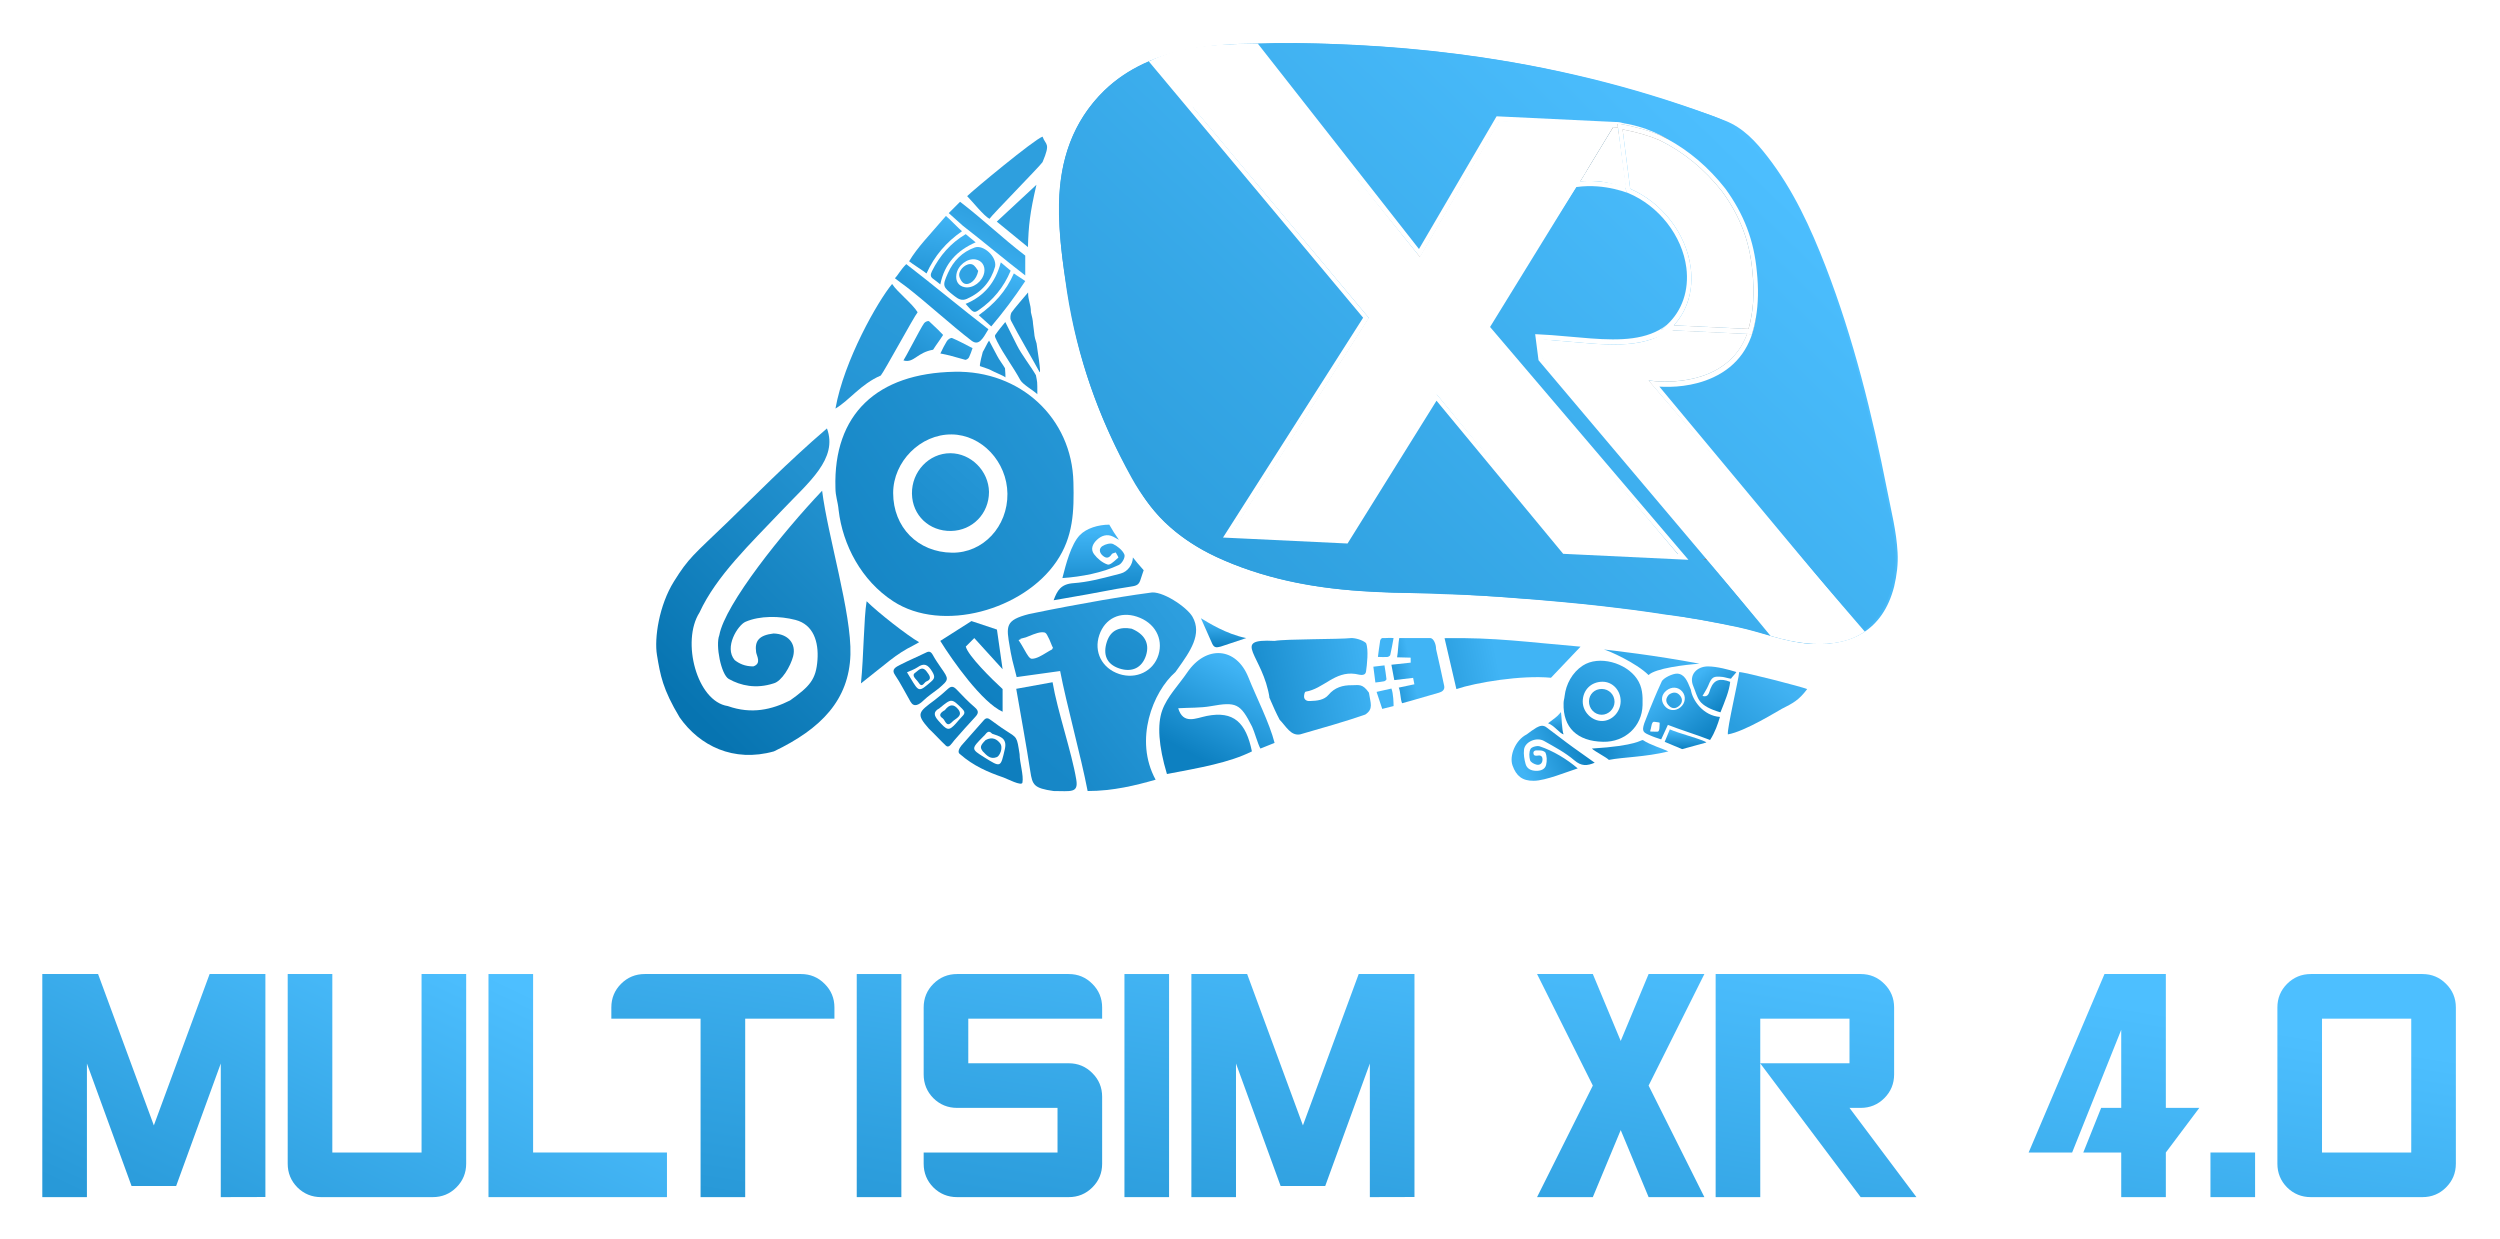 <svg width="591" height="293" viewBox="0 0 591 293" fill="none" xmlns="http://www.w3.org/2000/svg">
<g filter="url(#filter0_d)">
<path d="M20.548 247.409L31.096 276.363H41.643L52.191 247.409V279L62.739 278.974V226.261H49.554L36.37 262.044L23.185 226.261H10V279H20.548V247.409Z" fill="url(#paint0_linear)"/>
<path d="M110.204 271.089C110.204 273.287 109.431 275.159 107.883 276.706C106.354 278.235 104.491 279 102.293 279H75.924C73.726 279 71.854 278.235 70.307 276.706C68.778 275.159 68.013 273.287 68.013 271.089V226.261H78.561V268.452H99.656V226.261H110.204V271.089Z" fill="url(#paint1_linear)"/>
<path d="M115.478 279H157.669V268.452H126.026V226.261H115.478V279Z" fill="url(#paint2_linear)"/>
<path d="M189.349 226.261C191.546 226.261 193.409 227.034 194.939 228.581C196.486 230.111 197.259 231.974 197.259 234.171V236.808H176.164V279H165.616V236.808H144.521V234.171C144.521 231.974 145.285 230.111 146.815 228.581C148.362 227.034 150.234 226.261 152.431 226.261H189.349Z" fill="url(#paint3_linear)"/>
<path d="M202.533 279V226.261H213.081V279H202.533Z" fill="url(#paint4_linear)"/>
<path d="M252.635 226.261C254.833 226.261 256.696 227.034 258.226 228.581C259.773 230.111 260.546 231.974 260.546 234.171V236.808H228.903V247.356H252.635C254.833 247.356 256.696 248.13 258.226 249.677C259.773 251.206 260.546 253.07 260.546 255.267V271.115C260.546 273.313 259.773 275.176 258.226 276.706C256.696 278.235 254.833 279 252.635 279H226.266C224.068 279 222.196 278.235 220.649 276.706C219.12 275.159 218.355 273.286 218.355 271.089V268.452H249.998V257.904H226.266C224.068 257.904 222.196 257.139 220.649 255.61C219.12 254.063 218.355 252.191 218.355 249.993V234.171C218.355 231.974 219.12 230.111 220.649 228.581C222.196 227.034 224.068 226.261 226.266 226.261H252.635Z" fill="url(#paint5_linear)"/>
<path d="M265.82 279V226.261H276.368V279H265.82Z" fill="url(#paint6_linear)"/>
<path d="M292.189 247.409L302.737 276.363H313.285L323.833 247.409V279L334.381 278.973V226.261H321.196L308.011 262.044L294.826 226.261H281.642V279H292.189V247.409Z" fill="url(#paint7_linear)"/>
<path d="M383.138 242.082L389.73 226.261H402.915L389.73 252.63L402.915 279H389.73L383.138 263.152L376.545 279H363.361L376.545 252.63L363.361 226.261H376.545L383.138 242.082Z" fill="url(#paint8_linear)"/>
<path d="M416.126 247.356H437.222V236.808H416.126V247.356ZM439.858 226.261C442.056 226.261 443.919 227.034 445.449 228.581C446.996 230.111 447.769 231.974 447.769 234.171V249.993C447.769 252.191 446.996 254.063 445.449 255.61C443.919 257.139 442.056 257.904 439.858 257.904H437.222L453.043 279H439.858L416.126 247.383V279H405.578V226.261H439.858Z" fill="url(#paint9_linear)"/>
<path d="M512.005 268.452V279H501.458V268.452H492.492L496.711 257.904H501.458V239.445L489.855 268.452H479.571L497.502 226.261H512.005V257.904H519.916L512.005 268.452Z" fill="url(#paint10_linear)"/>
<path d="M522.553 279H533.101V268.452H522.553V279Z" fill="url(#paint11_linear)"/>
<path d="M570.018 236.808H548.923V268.452H570.018V236.808ZM572.655 226.261C574.853 226.261 576.716 227.034 578.245 228.581C579.792 230.111 580.566 231.974 580.566 234.171V271.089C580.566 273.286 579.792 275.159 578.245 276.706C576.716 278.235 574.853 279 572.655 279H546.286C544.088 279 542.216 278.235 540.669 276.706C539.14 275.159 538.375 273.286 538.375 271.089V234.171C538.375 231.974 539.14 230.111 540.669 228.581C542.216 227.034 544.088 226.261 546.286 226.261H572.655Z" fill="url(#paint12_linear)"/>
<path d="M237.016 164.253C232.194 162.11 225.184 152.198 222.282 147.51L229.649 142.822L235.677 144.831L237.016 154.207L230.319 146.84L228.31 148.849C228.846 150.992 234.337 156.439 237.016 158.895V164.253Z" fill="url(#paint13_linear)"/>
<path d="M226.971 174.3C230.09 177.037 233.561 178.543 237.23 179.798C238.052 180.084 241.558 181.939 241.705 180.997C242.025 179.264 241.036 176.309 241.036 174.3C240.366 170.047 240.539 170.489 237.659 168.627C236.466 167.874 235.336 167.006 234.204 166.197C233.625 165.747 233.155 165.601 232.602 166.222C230.85 168.227 229.039 170.229 227.287 172.235C226.824 172.831 226.213 173.84 226.971 174.3ZM232.515 170.047C233.091 169.636 233.488 168.293 234.55 169.454C236.166 170.047 238.17 170.35 237.554 173.046C236.529 177.5 236.647 177.507 232.601 174.982C229.546 173.05 229.546 173.05 232.515 170.047Z" fill="#0E7EBE"/>
<path d="M223.622 172.29C224.34 172.954 224.971 171.746 225.587 171.018C227.187 169.169 228.845 167.323 230.5 165.534C231.295 164.697 231.471 164.096 230.445 163.218C228.92 161.917 227.519 160.446 226.119 158.976C225.404 158.255 224.89 158.12 224.1 158.842C223.098 159.758 222.068 160.645 220.984 161.472C217.071 164.39 216.485 164.741 219.603 168.272C220.791 169.387 222.434 171.175 223.622 172.29ZM221.75 166.273C220.821 165.197 220.522 164.26 222.069 163.451C222.129 163.395 222.16 163.367 222.22 163.312C224.969 161.073 224.969 161.073 227.475 163.569C228.081 164.17 228.172 164.636 227.562 165.25C226.982 165.835 226.457 166.48 225.935 167.068C224.28 168.857 223.909 168.756 221.75 166.273Z" fill="url(#paint14_linear)"/>
<path d="M218.321 161.585C219.42 160.524 220.714 159.677 221.925 158.738C224.383 156.603 224.383 156.603 222.387 153.765C221.722 152.8 221.057 151.835 220.51 150.819C220.07 150.041 219.642 149.871 218.88 150.288C216.889 151.266 214.873 152.098 212.91 153.107C211.709 153.7 210.654 154.25 211.569 155.548C212.788 157.298 214.196 160.1 215.269 161.927C216.067 163.276 217.222 162.646 218.321 161.585ZM215.269 156.342C215.021 155.952 214.802 155.534 214.415 154.933C215.293 154.523 216.138 154.256 216.845 153.778C218.465 152.633 219.348 153.062 220.394 154.801C221.11 156.001 220.924 156.452 220.036 157.208C217.224 159.611 217.252 159.642 215.269 156.342Z" fill="#0E7EBE"/>
<path d="M233.002 170.95C234.683 170.045 235.72 170.868 236.35 171.62C237.296 172.717 236.304 174.715 235.681 174.969C234.185 175.578 233.371 174.703 232.332 173.629C231.652 172.694 231.662 172.29 233.002 170.95Z" fill="#0E7EBE"/>
<path d="M223.358 163.884C224.517 162.389 225.494 162.42 226.535 163.697C227.752 165.304 225.849 165.848 225.146 166.599C223.672 168.165 223.503 166.253 222.824 165.787C221.77 165.118 222.343 164.432 223.358 163.884Z" fill="#0E7EBE"/>
<path d="M218.975 157.107C218.411 157.329 218.021 158.801 217.103 157.294C216.659 156.585 215.301 155.714 216.392 155.009C217.008 154.622 217.913 153.267 219.029 154.71C219.618 155.522 220.524 156.512 218.975 157.107Z" fill="#0E7EBE"/>
<path d="M333.48 151.468C332.394 151.44 331.407 151.415 330.275 151.385C330.505 150.176 330.539 148.099 330.779 146.841C331.449 146.841 332.914 146.841 333.458 146.841C335.467 146.841 336.137 146.841 338.146 146.841C338.852 146.887 339.486 148.181 339.491 149.451C340.144 152.348 340.807 155.239 341.407 158.145C341.599 159.077 340.917 159.55 340.143 159.762C337.462 160.491 334.215 161.525 331.449 162.244C331.004 161.129 331.133 159.71 330.671 158.551C331.965 158.276 333.176 158.017 334.361 157.765C334.238 157.139 334.157 156.73 334.062 156.249C332.559 156.428 331.13 156.594 329.609 156.773C329.383 155.562 329.164 154.397 328.927 153.143C330.462 152.977 331.956 152.813 333.488 152.648C333.485 152.274 333.483 151.923 333.48 151.468Z" fill="url(#paint15_linear)"/>
<path d="M329.438 146.84C329.265 147.877 328.895 149.794 328.655 150.846C328.606 151.053 328.202 151.293 327.944 151.312C327.263 151.366 326.571 151.309 325.739 151.295C325.899 150.068 326.035 148.906 326.228 147.753C326.254 147.603 326.229 147.065 326.759 146.84C327.535 146.891 328.556 146.73 329.438 146.84Z" fill="url(#paint16_linear)"/>
<path d="M325.141 157.34C324.977 156.056 324.824 154.878 324.66 153.606C325.528 153.504 326.339 153.41 327.291 153.296C327.464 154.427 327.652 155.485 327.761 156.556C327.777 156.71 327.426 157.01 327.207 157.057C326.563 157.198 325.898 157.243 325.141 157.34Z" fill="url(#paint17_linear)"/>
<path d="M328.935 158.771C329.398 159.986 329.443 162.244 329.443 162.913C328.676 163.119 327.58 163.363 326.764 163.583C326.441 162.511 325.801 160.812 325.424 159.564C326.132 159.383 328.191 158.957 328.935 158.771Z" fill="url(#paint18_linear)"/>
<path d="M235.238 59.031C234.274 62.498 232.039 65.106 228.581 66.645C227.365 67.185 226.526 66.693 225.596 65.961C222.842 63.786 222.701 63.664 224.086 60.569C225.38 57.675 227.481 55.542 230.456 54.497C232.46 53.794 235.705 56.679 235.238 59.031ZM230.622 57.328C228.649 56.992 226.41 58.749 226.088 60.887C225.849 62.47 226.596 63.614 228.045 63.891C230.001 64.268 232.281 62.562 232.676 60.431C232.961 58.861 232.117 57.585 230.622 57.328Z" fill="url(#paint19_linear)"/>
<path d="M233.664 73.836C232.284 76.159 231.373 77.837 229.645 76.516C224.892 72.874 218.98 67.453 214.241 63.79C213.981 63.586 211.909 62.103 211.562 61.784C212.232 61.114 212.901 59.775 214.241 58.435C219.878 62.769 228.051 69.523 233.664 73.836Z" fill="url(#paint20_linear)"/>
<path d="M242.368 56.426C242.368 58.435 242.369 59.105 242.368 61.114C237.614 57.472 232.359 53.027 227.619 49.365C227.359 49.161 224.632 46.699 224.285 46.38C224.955 45.71 225.625 45.04 226.964 43.701C232.602 48.035 236.755 52.113 242.368 56.426Z" fill="url(#paint21_linear)"/>
<path d="M228.296 51.351C229.097 52.013 229.824 52.612 230.645 53.288C226.288 55.188 223.301 58.234 222.287 63.233C221.67 62.751 221.178 62.322 220.645 61.953C219.884 61.436 219.921 60.896 220.325 60.096C222.157 56.423 224.712 53.483 228.296 51.351Z" fill="url(#paint22_linear)"/>
<path d="M236.59 58.024C237.479 58.778 238.181 59.368 238.919 59.991C237.286 63.923 234.759 66.956 231.413 69.27C230.264 70.064 230.089 69.958 228.27 67.837C232.563 66.071 235.321 62.855 236.59 58.024Z" fill="url(#paint23_linear)"/>
<path d="M214.913 57.764C216.922 54.415 219.602 51.738 223.62 47.05C224.334 47.597 226.781 50.173 227.418 50.659C223.74 53.222 220.927 56.419 219.028 60.643C218.365 60.081 215.591 58.334 214.913 57.764Z" fill="url(#paint24_linear)"/>
<path d="M234.332 73.167C233.631 72.577 231.989 71.029 231.372 70.508C235 67.926 237.837 64.854 239.676 60.631C240.328 61.13 241.607 61.87 242.369 62.453C239.69 66.472 237.19 69.79 234.332 73.167Z" fill="url(#paint25_linear)"/>
<path d="M231.245 60.033C230.868 62.164 229.172 63.562 227.949 63.023C227.345 62.757 226.748 61.691 226.75 60.99C226.755 59.556 228.585 58.079 229.816 58.502C230.507 58.742 230.954 59.706 231.245 60.033Z" fill="#30A3E4"/>
<path d="M301.31 171.62C300.13 166.924 296.897 160.605 295.133 156.154C292.237 148.884 285.068 148.485 280.656 154.982C278.628 157.959 275.908 160.678 274.739 163.957C273.57 167.237 273.853 172.282 275.863 178.979C283.647 177.5 290.595 176.308 295.952 173.629C294.555 166.81 291.64 163.981 285.254 165.254C282.707 165.769 279.717 167.369 278.527 163.429C281.191 163.266 283.759 163.379 286.25 162.937C292.234 161.864 293.221 162.273 295.995 167.794C296.493 168.776 297.39 172.014 297.962 172.96C298.322 172.792 300.96 171.76 301.31 171.62Z" fill="url(#paint26_linear)"/>
<path d="M248.829 157.278C245.781 157.831 243.216 158.306 240.236 158.836C241.416 165.66 242.589 171.987 243.567 178.353C244.061 181.561 244.388 182.33 249.077 182.999C253.095 183 254.978 183.562 254.434 180.321C253.365 173.829 249.977 164.107 248.829 157.278Z" fill="url(#paint27_linear)"/>
<path fill-rule="evenodd" clip-rule="evenodd" d="M273.189 180.319C268.501 181.659 263.143 182.998 257.116 182.998C256.289 178.705 255.029 173.543 253.786 168.454C252.574 163.487 251.378 158.589 250.618 154.633C247.182 155.105 243.875 155.562 240.339 156.06C240.162 155.327 239.98 154.636 239.805 153.971C239.462 152.666 239.145 151.461 238.937 150.234C238.868 149.828 238.8 149.443 238.736 149.077C237.84 143.953 237.605 142.613 243.275 141.158C250.068 139.755 254.784 138.885 260.585 137.87C261.878 137.644 267.89 136.629 271.847 136.125C274.527 135.455 280.557 139.464 281.895 141.787C284.262 145.898 281.35 149.989 278.394 154.142C278.222 154.384 278.049 154.626 277.877 154.869C272.52 159.557 268.042 170.918 273.189 180.319ZM268.783 141.786C264.799 140.46 261.206 142.21 259.88 146.106C258.522 150.097 260.489 153.971 264.555 155.327C268.593 156.672 272.683 154.688 273.862 150.815C275.055 146.903 272.963 143.167 268.783 141.786ZM242.517 146.667C242.107 146.786 241.671 146.905 241.204 147.017C241.234 147.054 241.263 147.09 241.291 147.127C241.126 147.185 240.956 147.243 240.783 147.3C241.323 148.098 241.765 148.882 242.148 149.564C242.863 150.833 243.378 151.747 243.953 151.735C245.041 151.706 246.177 151.015 247.311 150.326C247.792 150.033 248.273 149.741 248.75 149.499C248.731 149.455 248.713 149.41 248.695 149.364C248.785 149.325 248.876 149.286 248.967 149.249C248.766 148.872 248.581 148.412 248.396 147.952C248.169 147.387 247.942 146.822 247.684 146.41C247.465 145.919 247.214 145.568 246.896 145.509C245.885 145.314 244.726 145.78 243.217 146.387C242.992 146.478 242.759 146.571 242.517 146.667Z" fill="url(#paint28_linear)"/>
<path d="M267.512 144.622C264.857 144.145 262.603 144.82 261.662 147.721C260.713 150.647 261.511 153.002 264.618 154.028C267.594 155.008 269.947 153.897 270.908 150.976C271.85 148.034 270.515 145.867 267.512 144.622Z" fill="url(#paint29_linear)"/>
<path d="M410.477 154.876C408.805 154.316 405.789 153.538 403.779 153.538C401.101 153.538 399.171 155.586 400.296 158.215C400.811 159.421 401.111 160.789 401.887 161.792C402.663 162.795 404.265 163.699 406.714 164.398C407.789 161.72 408.788 159.356 409.019 157.187C406.653 156.276 405.213 156.614 404.349 158.822C404.007 159.705 403.91 160.936 402.469 160.527C402.942 159.678 403.481 158.912 403.835 158.062C404.681 156.016 405 155.794 407.238 156.028C407.637 156.068 408.806 156.428 409.208 156.439C409.227 156.295 410.451 155.011 410.477 154.876Z" fill="url(#paint30_linear)"/>
<path fill-rule="evenodd" clip-rule="evenodd" d="M406.597 165.482C406.087 167.183 405.446 169.089 404.262 170.937C402.783 170.347 400.953 169.72 399.148 169.102C397.387 168.498 395.65 167.903 394.287 167.359C393.758 168.505 393.248 169.609 392.706 170.791C392.447 170.702 392.199 170.622 391.961 170.544C391.493 170.393 391.061 170.254 390.644 170.077C390.506 170.018 390.375 169.963 390.25 169.911C388.503 169.18 388.046 168.988 388.713 166.964C389.617 164.605 390.277 162.988 391.105 161.01C391.289 160.569 392.159 158.526 392.781 157.214C393.102 156.26 395.516 155.199 396.491 155.244C398.217 155.326 398.899 157.023 399.592 158.745C399.633 158.845 399.673 158.946 399.714 159.046C400.099 161.61 402.703 165.214 406.597 165.482ZM393.916 159.265C392.727 160.226 392.558 161.672 393.492 162.844C394.449 164.044 396.023 164.202 397.237 163.221C398.443 162.247 398.638 160.603 397.682 159.481C396.717 158.347 395.16 158.255 393.916 159.265ZM390.256 168.272C390.211 168.423 390.162 168.582 390.103 168.75C390.12 168.748 390.138 168.746 390.155 168.744C390.14 168.807 390.124 168.87 390.108 168.934C390.459 168.926 390.786 168.944 391.07 168.96C391.6 168.991 391.981 169.012 392.09 168.833C392.295 168.494 392.307 168.01 392.318 167.527C392.323 167.322 392.327 167.117 392.347 166.923C392.33 166.92 392.312 166.917 392.294 166.914C392.3 166.878 392.306 166.843 392.312 166.808C392.157 166.795 391.98 166.762 391.803 166.728C391.584 166.686 391.367 166.645 391.19 166.643C390.996 166.614 390.84 166.622 390.759 166.708C390.501 166.98 390.416 167.427 390.306 168.009C390.29 168.094 390.273 168.181 390.256 168.272Z" fill="url(#paint31_linear)"/>
<path d="M394.537 160.211C393.869 160.931 393.633 161.755 394.338 162.613C395.049 163.479 395.928 163.697 396.853 162.945C397.738 162.225 397.859 161.285 397.152 160.417C396.435 159.551 395.509 159.534 394.537 160.211Z" fill="url(#paint32_linear)"/>
<path d="M217.28 147.822C216.705 148.143 216.313 148.389 215.897 148.593C211.715 150.664 209.559 152.866 203.531 157.554C204.181 151.122 204.201 142.152 204.871 138.133C207.549 140.812 214.586 146.299 217.28 147.822Z" fill="#1889C9"/>
<path d="M369.014 164.344C368.905 164.463 368.825 164.541 368.752 164.631C368.018 165.526 367.391 165.868 365.959 166.978C367.411 167.488 368.698 169.363 369.623 169.611C369.216 168.611 369.166 165.224 369.014 164.344Z" fill="url(#paint33_linear)"/>
<path d="M237.65 72.127C238.627 74.078 239.514 75.83 240.387 77.59C241.507 79.854 243.642 82.522 244.891 84.701C245.224 86.518 245.224 85.849 245.224 89.197C244.41 88.367 241.778 86.9 241.205 85.849C239.487 82.694 237.354 79.938 235.724 76.728C235.369 76.032 235.115 75.526 235.239 75.234C235.974 74.162 236.831 73.119 237.65 72.127Z" fill="url(#paint34_linear)"/>
<path d="M233.814 76.516C234.216 77.318 235.373 79.404 235.732 80.128C236.193 81.059 237.071 82.157 237.585 83.053C237.585 83.744 237.687 83.847 237.687 85.224C237.353 84.883 235.732 84.246 235.009 83.885C233.669 83.215 233.669 83.215 231.66 82.545C231.514 82.259 232.279 79.317 232.33 79.197C232.632 78.756 233.477 76.924 233.814 76.516Z" fill="url(#paint35_linear)"/>
<path d="M243.039 65.133C243.04 67.141 243.71 67.811 243.708 69.822C244.379 72.499 244.013 71.421 244.378 73.84C244.623 75.461 244.379 75.178 245.048 77.189C245.049 77.527 246.292 84.936 245.719 83.885C244.001 80.731 240.65 75.042 239.02 71.832C238.665 71.135 238.954 70.222 239.078 69.931C239.813 68.859 242.22 66.125 243.039 65.133Z" fill="url(#paint36_linear)"/>
<path d="M372.972 177.648C370.439 175.477 367.135 173.483 363.983 172.432C363.369 172.228 362.074 172.574 361.823 173.043C361.431 173.772 361.475 174.881 361.709 175.719C361.847 176.199 362.692 176.654 363.292 176.778C364.069 176.933 364.646 176.421 364.647 175.555C364.65 174.67 364.133 174.48 363.329 174.639C363.108 174.68 362.65 174.639 362.586 174.367C362.256 173.629 362.906 173.397 363.019 173.404C363.887 173.404 364.647 173.27 365.311 173.862C365.711 174.694 365.727 175.869 365.502 176.814C365.246 177.884 364.217 178.252 363.104 178.226C361.931 178.198 360.96 177.726 360.652 176.621C360.347 175.52 360.137 174.307 360.278 173.19C360.509 171.345 363.244 170.164 365.008 171.163C367.474 172.559 370.033 173.912 372.161 175.731C373.86 177.185 375.167 177.061 376.99 176.308C374.929 174.847 373.57 173.884 371.893 172.681C369.682 171.096 367.769 169.541 365.687 168.024C364.793 167.281 363.987 167.598 363.198 168.023C362.211 168.672 361.842 168.881 360.916 169.612C358.237 170.952 356.745 174.683 357.568 176.978C358.434 179.401 359.843 180.627 362.586 180.579C365.311 180.579 370.537 178.415 372.972 177.648Z" fill="url(#paint37_linear)"/>
<path d="M194.349 112.01C185.182 121.661 171.381 138.803 170.042 146.17C169.11 148.543 170.459 155.477 172.283 156.505C175.121 158.106 178.748 158.895 182.868 157.556C184.813 157.069 186.886 153.488 187.496 151.163C188.264 148.15 186.33 145.85 182.868 145.756C179.418 146.17 178.372 147.509 178.748 150.188C178.87 151.054 180.088 152.867 178.079 153.537C176.069 153.537 174.73 152.867 173.68 152.045C171.103 149.013 174.445 143.772 176.23 142.994C179.633 141.517 184.332 141.577 188.064 142.552C192.292 143.66 193.565 147.709 193.247 152.045C192.908 156.616 191.473 158.225 186.785 161.574C182.523 163.721 177.722 164.923 172.051 162.913C164.724 161.823 161.021 147.585 165.354 140.812C169.372 132.106 177.344 124.589 185.024 116.482C191.163 110.008 198.147 104.461 195.492 97.279C186.115 105.316 177.923 113.723 172.051 119.38C163.857 127.275 162.837 127.826 159.326 133.445C155.815 139.063 154.638 146.84 155.307 150.855C156.102 155.622 156.647 158.894 160.665 165.591C165.354 172.29 173.39 176.308 182.955 173.626C194.152 168.271 200.705 161.454 201.043 150.756C201.335 141.003 195.688 122.726 194.349 112.01Z" fill="url(#paint38_linear)"/>
<path d="M216.926 69.818C215.65 67.726 212.007 64.942 210.897 63.124C207.548 67.142 199.511 81.206 197.503 92.59C200.851 90.582 203.531 86.781 208.219 84.771C209.076 83.735 216.032 70.911 216.926 69.818Z" fill="url(#paint39_linear)"/>
<path fill-rule="evenodd" clip-rule="evenodd" d="M216.702 80.361C215.676 81.046 214.885 81.575 213.576 81.203C213.916 80.677 214.742 79.129 215.63 77.466C216.788 75.297 218.051 72.932 218.474 72.385C218.727 72.054 219.442 71.763 219.64 71.954C220.08 72.376 220.432 72.704 220.754 73.003C221.443 73.644 221.991 74.154 222.951 75.177C222.459 75.951 222.086 76.479 221.723 76.993C221.368 77.495 221.023 77.984 220.586 78.674C218.737 79.003 217.625 79.745 216.702 80.361Z" fill="url(#paint40_linear)"/>
<path d="M229.913 78.303C228.338 77.502 226.742 76.617 225.088 75.917C224.761 75.782 224.084 76.228 223.835 76.656C223.177 77.779 223 78.103 222.306 79.561C224.399 79.982 224.399 79.982 228.126 81.041C228.356 81.155 228.944 80.785 229.083 80.452C229.679 79.05 229.308 79.95 229.913 78.303Z" fill="url(#paint41_linear)"/>
<path d="M376.324 172.961C376.993 173.631 379.672 174.971 380.342 175.64C383.691 174.971 389.048 174.971 394.406 173.631C392.936 172.912 390.156 172.143 388.379 170.952C387.819 170.887 387.039 172.292 376.324 172.961Z" fill="url(#paint42_linear)"/>
<path d="M233.914 47.727C232.594 47.057 229.953 43.709 228.632 42.369C229.953 41.022 244.479 28.967 246.46 28.3C247.2 30.405 248.44 29.636 246.459 34.326C245.851 35.255 234.559 46.755 233.914 47.727Z" fill="#2E9FDE"/>
<path d="M408.467 169.611C408.231 168.37 411.005 156.651 411.146 154.877C412.486 154.877 425.926 158.359 427.22 158.895C425.211 161.574 423.871 162.217 421.192 163.582C420.388 163.992 412.486 168.941 408.467 169.611Z" fill="url(#paint43_linear)"/>
<path d="M322.933 148.022C323.58 149.508 323.143 153.301 322.933 154.73C322.719 156.053 321.199 155.419 320.394 155.312C315.508 154.618 312.901 158.831 308.657 159.515C308.392 159.551 308.263 160.345 308.28 160.774C308.366 161.581 309.176 161.795 309.707 161.722C311.36 161.67 313.008 161.511 314.079 160.245C315.504 158.52 317.457 157.953 319.594 157.986C321.272 157.986 322.072 157.556 323.615 159.747C323.984 162.284 324.751 163.584 322.742 164.924C318.646 166.379 312.026 168.272 307.338 169.612C305.111 170 304.002 167.65 302.516 166.159C300.954 163.253 299.317 158.93 300.136 161.092C298.631 150.858 290.718 146.95 301.31 147.51C303.853 147.035 316.789 147.151 319.393 146.841C320.352 146.797 322.102 147.272 322.933 148.022Z" fill="url(#paint44_linear)"/>
<path d="M253.756 110.004C253.408 94.849 241.226 83.536 225.627 83.885C207.327 84.233 196.976 93.924 197.498 111.344C197.498 113.347 198.071 114.55 198.246 116.553C199.204 124.827 203.648 133.256 211.143 138.133C222.732 145.711 241.982 140.167 249.738 128.757C253.746 122.921 253.93 116.797 253.756 110.004ZM225.085 126.656C216.981 126.569 211.143 120.647 211.143 112.546C211.143 105.143 217.591 98.611 224.998 98.698C232.057 98.785 238.069 105.143 238.156 112.721C238.244 120.472 232.405 126.743 225.085 126.656Z" fill="url(#paint45_linear)"/>
<path d="M224.824 121.517C219.683 121.604 215.674 117.859 215.587 112.721C215.5 107.495 219.596 103.14 224.65 103.14C229.53 103.14 233.713 107.32 233.8 112.285C233.8 117.424 229.879 121.43 224.824 121.517Z" fill="url(#paint46_linear)"/>
<path d="M388.302 162.689C388.186 167.718 384.143 171.473 378.967 171.357C372.893 171.242 369.458 168.025 369.631 162.244C369.631 161.579 369.821 161.18 369.879 160.515C370.197 157.769 371.672 154.972 374.159 153.353C378.006 150.839 384.394 152.678 386.968 156.465C388.299 158.402 388.36 160.434 388.302 162.689ZM378.787 157.162C376.097 157.191 374.159 159.157 374.159 161.845C374.159 164.302 376.3 166.47 378.758 166.441C381.1 166.412 383.096 164.302 383.125 161.787C383.154 159.215 381.216 157.133 378.787 157.162Z" fill="url(#paint47_linear)"/>
<path d="M378.701 158.868C376.994 158.84 375.664 160.082 375.635 161.788C375.606 163.522 376.966 164.968 378.643 164.968C380.262 164.968 381.651 163.58 381.68 161.932C381.68 160.227 380.378 158.897 378.701 158.868Z" fill="url(#paint48_linear)"/>
<path d="M243.006 54.417L235.639 48.389L245.015 39.682C243.467 46.295 243.142 49.4 243.006 54.417Z" fill="#2E9FDE"/>
<path d="M294.61 146.84C289.811 145.892 285.485 143.079 283.895 142.152L286.573 148.179C287.025 149.115 287.525 149.14 288.583 148.849L294.61 146.84Z" fill="url(#paint49_linear)"/>
<path fill-rule="evenodd" clip-rule="evenodd" d="M255.276 122.499C256.845 120.887 259.599 120.038 262.234 120.029C262.895 121.218 263.654 122.418 264.506 123.609C264.065 123.344 263.612 123.098 263.162 122.872C261.747 122.16 260.391 122.599 259.312 123.614C258.289 124.576 257.749 125.815 258.624 126.995C259.397 128.036 260.623 129.069 261.841 129.455C262.359 129.618 263.179 128.885 263.889 128.249L263.889 128.249C264.055 128.101 264.215 127.958 264.364 127.833C264.438 127.769 264.23 127.416 264.023 127.062C263.925 126.896 263.827 126.729 263.758 126.592C263.656 126.634 263.54 126.667 263.425 126.701C263.171 126.775 262.919 126.848 262.812 127.008C262.256 127.861 261.599 128.15 260.688 127.359C259.795 126.587 259.783 125.62 260.638 125.07C261.302 124.649 262.529 124.306 263.148 124.612C264.221 125.15 265.405 126.1 265.807 127.096C266.065 127.736 265.264 129.19 264.505 129.553C260.599 131.409 255.661 132.346 251.154 132.655L251.237 132.326C251.922 129.62 253.176 124.664 255.276 122.499ZM267.818 127.777C267.783 129.417 266.652 131.138 264.896 131.591C264.467 131.701 264.038 131.814 263.608 131.926L263.608 131.926C260.38 132.77 257.117 133.623 253.781 133.857C250.76 134.066 249.93 135.616 249.075 137.9C249.758 137.781 250.429 137.665 251.091 137.549L251.092 137.549C253.179 137.187 255.181 136.839 257.183 136.481C258.281 136.284 259.377 136.076 260.474 135.867L260.474 135.867C262.771 135.431 265.069 134.994 267.39 134.661C268.876 134.449 269.3 134.134 269.679 132.845C269.806 132.415 269.963 131.965 270.123 131.505C270.205 131.273 270.287 131.037 270.366 130.801C269.906 130.296 269.411 129.729 268.905 129.122C268.518 128.659 268.153 128.207 267.818 127.777Z" fill="url(#paint50_linear)"/>
<path d="M344.288 158.895L341.492 146.864C353.503 146.659 361.161 147.818 373.639 148.871L366.651 156.222C359.662 155.554 348.947 157.336 344.288 158.895Z" fill="url(#paint51_linear)"/>
<path d="M379.156 149.54C379.052 149.528 378.998 149.522 378.998 149.522C379.02 149.514 379.074 149.52 379.156 149.54C380.584 149.697 391.435 150.918 401.769 152.903C398.421 153.126 391.321 153.975 389.714 155.582C386.772 152.666 380.286 149.811 379.156 149.54Z" fill="url(#paint52_linear)"/>
<path fill-rule="evenodd" clip-rule="evenodd" d="M394.327 169.442C394.462 169.115 394.599 168.78 394.744 168.427C395.909 168.924 397.41 169.391 398.894 169.853C400.363 170.31 401.816 170.763 402.911 171.234C403.135 171.33 403.291 171.425 403.391 171.527L397.655 173.093C396.942 172.792 396.22 172.491 395.486 172.185C394.846 171.918 394.196 171.647 393.534 171.368C393.814 170.695 394.065 170.082 394.327 169.442Z" fill="url(#paint53_linear)"/>
<path d="M276.701 136.142C276.576 136.016 276.451 135.891 276.325 135.766C276.482 135.891 276.607 136.016 276.701 136.142Z" fill="url(#paint54_linear)"/>
<path d="M448.587 126.613C448.336 121.63 447.083 116.834 446.142 111.976C442.601 93.986 438.213 76.183 431.599 59.039C428.026 49.824 423.921 40.86 417.809 32.993C415.082 29.483 412.104 26.192 407.748 24.499C389.162 17.322 369.98 12.464 350.297 9.549C334.406 7.198 318.422 6.132 301.528 6.195C294.883 6.571 287.33 6.289 279.964 7.919C271.094 9.894 263.353 13.78 257.711 21.208C252.696 27.79 250.628 35.438 250.408 43.524C250.158 52.331 251.599 61.013 253.198 69.632C256.019 85.053 261.723 99.408 269.935 112.728C274.918 120.846 282.566 125.735 291.185 129.215C303.346 134.104 316.134 135.702 329.109 136.11C332.965 136.235 336.851 136.047 340.706 136.267C354.403 137.019 368.131 137.896 381.765 139.558C391.669 140.749 401.511 142.222 411.289 144.29C416.743 145.45 421.946 147.675 427.588 148.145C437.398 148.929 445.077 145.168 447.772 134.668C448.399 132.004 448.744 129.34 448.587 126.613ZM441.002 128.337C438.589 137.834 431.631 141.25 422.761 140.529C417.652 140.122 412.951 138.084 408.03 137.05C399.191 135.17 390.29 133.885 381.326 132.788C368.977 131.283 356.597 130.468 344.185 129.81C340.706 129.622 337.196 129.779 333.685 129.685C321.932 129.309 310.398 127.867 299.397 123.447C291.592 120.313 284.697 115.863 280.184 108.528C272.756 96.462 267.584 83.486 265.045 69.538C263.635 61.734 262.319 53.898 262.538 45.937C262.757 38.603 264.638 31.708 269.151 25.753C274.197 19.046 281.218 15.504 289.242 13.717C295.918 12.213 302.75 12.495 308.737 12.15C324.032 12.088 338.481 13.059 352.867 15.19C370.67 17.823 388.002 22.211 404.802 28.699C408.751 30.235 411.415 33.181 413.891 36.378C419.407 43.493 423.137 51.61 426.365 59.947C432.352 75.462 436.301 91.541 439.529 107.808C440.407 112.196 441.535 116.552 441.754 121.065C441.88 123.51 441.598 125.955 441.002 128.337Z" fill="url(#paint55_linear)"/>
<path d="M437.772 118.088C437.584 113.92 436.487 109.845 435.672 105.771C432.632 90.632 428.902 75.682 423.198 61.264C420.158 53.523 416.616 45.969 411.382 39.356C409.031 36.41 406.492 33.62 402.763 32.21C386.903 26.192 370.48 22.149 353.617 19.673C339.983 17.698 326.318 16.821 311.838 16.852C306.134 17.165 299.677 16.915 293.377 18.294C285.761 19.986 279.116 23.246 274.321 29.483C270.058 35.031 268.272 41.425 268.084 48.257C267.864 55.654 269.118 62.957 270.466 70.197C272.879 83.173 277.769 95.24 284.789 106.429C289.083 113.23 295.602 117.367 302.999 120.282C313.405 124.419 324.344 125.736 335.47 126.081C338.792 126.175 342.115 126.018 345.406 126.206C357.159 126.833 368.881 127.585 380.572 128.995C389.066 129.998 397.497 131.221 405.865 132.976C410.535 133.948 414.986 135.828 419.813 136.204C428.213 136.862 434.795 133.697 437.083 124.89C437.615 122.633 437.897 120.376 437.772 118.088ZM431.911 120.376C429.811 128.525 423.731 131.44 415.989 130.813C411.538 130.469 407.433 128.745 403.139 127.836C395.428 126.237 387.655 125.109 379.851 124.169C369.069 122.884 358.256 122.194 347.443 121.599C344.403 121.442 341.331 121.567 338.291 121.473C328.042 121.16 317.95 119.938 308.359 116.114C301.558 113.418 295.54 109.626 291.591 103.326C285.103 92.983 280.589 81.856 278.364 69.915C277.11 63.239 275.982 56.5 276.17 49.699C276.358 43.399 277.988 37.507 281.937 32.398C286.356 26.662 292.5 23.622 299.489 22.086C305.319 20.801 311.274 21.052 316.508 20.738C329.86 20.707 342.459 21.522 355.028 23.34C370.574 25.597 385.712 29.358 400.349 34.905C403.797 36.222 406.116 38.76 408.279 41.487C413.106 47.599 416.365 54.526 419.186 61.672C424.42 74.961 427.868 88.752 430.689 102.699C431.441 106.46 432.444 110.19 432.632 114.045C432.726 116.239 432.444 118.339 431.911 120.376Z" fill="url(#paint56_linear)"/>
<path d="M292.378 6.403C298.724 6.259 304.915 6.064 311.225 6.279C326.42 6.747 341.544 8.006 356.562 10.595C373.025 13.4 389.066 17.787 404.825 23.397C411.417 25.735 415.753 30.41 419.525 35.912C426.012 45.298 430.172 55.835 433.909 66.588C439.197 81.835 442.863 97.515 445.931 113.374C446.988 118.804 448.504 124.198 448.011 129.808C447.482 136.066 445.508 141.64 440.114 145.344C436.342 147.933 432.041 148.437 427.634 148.149C421.782 147.753 416.353 145.416 410.677 144.229C405.036 143.042 399.395 141.964 393.684 141.28C380.57 139.23 367.35 138.044 354.129 137.073C343.377 136.282 332.589 136.353 321.802 135.706C309.956 134.987 298.428 132.685 287.499 127.651C278.827 123.623 272.235 117.474 267.51 108.951C259.896 95.177 254.678 80.649 252.246 65.041C251.258 58.1 250.201 51.16 250.342 44.147C250.553 33.898 253.55 24.728 261.024 17.428C266.594 11.997 273.781 9.037 280.872 7.682C284.609 6.927 288.571 6.619 292.378 6.403Z" fill="url(#paint57_linear)"/>
<path d="M414.272 60.153L412.537 61.023C411.909 53.966 409.631 47.962 405.37 42.12L407.105 41.25C411.366 47.093 413.644 53.096 414.272 60.153Z" fill="#858585"/>
<path d="M394.209 28.89L392.474 29.76C391.93 29.463 391.377 29.178 390.818 28.906L392.553 28.036C393.111 28.308 393.663 28.592 394.209 28.89Z" fill="#858585"/>
<path d="M394.209 28.89L392.474 29.76C391.93 29.463 391.377 29.178 390.818 28.906L392.553 28.036C393.111 28.308 393.663 28.592 394.209 28.89Z" fill="#858585"/>
<path d="M407.1 41.25L405.365 42.12C401.217 36.853 396.243 32.78 390.582 30.016L392.317 29.146C397.978 31.912 402.952 35.983 407.1 41.25Z" fill="#858585"/>
<path d="M414.25 74.668L412.515 75.538C412.87 74.368 413.154 73.164 413.369 71.918L415.104 71.048C414.889 72.294 414.605 73.498 414.25 74.668Z" fill="#858585"/>
<path d="M414.145 74.998L412.412 75.868L412.512 75.536L414.247 74.668L414.145 74.998Z" fill="#8C8C8C"/>
<path d="M413.338 73.754L411.604 74.624C412.769 70.611 413.073 66.158 412.533 61.022L414.268 60.153C414.808 65.288 414.504 69.743 413.338 73.754Z" fill="#858585"/>
<path d="M392.556 28.035L390.821 28.904C388.164 27.752 385.032 26.854 381.22 26.148L382.955 25.278C386.766 25.984 389.899 26.882 392.556 28.035Z" fill="#858585"/>
<path d="M392.318 29.148L390.583 30.018C388.167 28.971 385.301 28.131 381.841 27.46L383.576 26.59C387.035 27.261 389.9 28.099 392.318 29.148Z" fill="#858585"/>
<path d="M382.948 25.279L381.214 26.148L380.619 26.038L382.354 25.168L382.948 25.279Z" fill="#808080"/>
<path d="M382.48 26.159L380.747 27.029L380.619 26.038L382.354 25.168L382.48 26.159Z" fill="#8E8E8E"/>
<path d="M382.485 26.159L380.751 27.029C380.514 27.006 380.274 26.983 380.032 26.966C379.885 26.955 379.739 26.945 379.592 26.938L381.327 26.068C381.475 26.076 381.622 26.085 381.767 26.096C382.01 26.113 382.249 26.136 382.485 26.159Z" fill="#858585"/>
<path d="M379.977 25.997L378.242 26.866L378.951 25.7L380.686 24.83L379.977 25.997Z" fill="#898989"/>
<path d="M405.048 83.801L403.313 84.671C406.602 83.022 409.615 80.293 411.267 75.814L413.002 74.945C411.35 79.423 408.337 82.153 405.048 83.801Z" fill="#858585"/>
<path d="M413.342 73.754L411.608 74.624L393.954 73.78L395.689 72.911L413.342 73.754Z" fill="#808080"/>
<path d="M412.999 74.945L411.264 75.813L392.754 74.929L394.489 74.061L412.999 74.945Z" fill="#808080"/>
<path d="M394.491 74.061L392.756 74.929L390.983 74.845L392.718 73.975L394.491 74.061Z" fill="#808080"/>
<path d="M392.317 75.393L390.582 76.263C391.352 75.878 392.074 75.434 392.753 74.93L394.488 74.061C393.809 74.563 393.087 75.006 392.317 75.393Z" fill="#858585"/>
<path d="M405.045 83.801L403.31 84.671C398.045 87.311 392.081 87.176 389.89 87.015C389.595 86.993 389.369 86.971 389.221 86.955L390.956 86.085C391.102 86.101 391.33 86.123 391.625 86.145C393.816 86.306 399.78 86.439 405.045 83.801Z" fill="#858585"/>
<path d="M390.956 86.085L389.222 86.955L387.978 86.819L389.711 85.951L390.956 86.085Z" fill="#808080"/>
<path d="M425.902 128.453L424.168 129.323L387.978 86.819L389.711 85.951L425.902 128.453Z" fill="#898989"/>
<path d="M425.906 128.454L424.172 129.323L402.666 128.296L404.399 127.427L425.906 128.454Z" fill="#808080"/>
<path d="M415.104 71.048C414.163 77.739 410.791 82.494 405.078 85.179C400.22 87.465 395.106 87.572 392.277 87.398L437.792 142.065L415.254 142.15L403.707 128.525L363.706 81.158L362.915 75.001L363.434 75.023C364.574 75.072 365.711 75.142 366.84 75.225C368.447 75.344 370.038 75.487 371.598 75.628C373.108 75.764 374.599 75.898 376.053 76.005C383.123 76.526 389.426 76.408 394.042 72.802C393.991 72.848 393.94 72.894 393.89 72.938L392.719 73.974L395.803 73.882C394.297 75.001 391.257 76.001 389.282 76.553C385.409 77.636 380.94 77.568 376.173 77.216C374.712 77.109 373.224 76.975 371.714 76.839C370.163 76.698 368.581 76.556 366.983 76.438C366.031 76.368 365.073 76.307 364.115 76.261L364.691 80.752L404.398 127.427L425.904 128.455L389.713 85.951L390.958 86.085C391.105 86.101 391.333 86.123 391.628 86.145C395.188 86.407 408.707 86.595 413.001 74.943L414.149 74.998L414.25 74.668C414.605 73.498 414.889 72.294 415.104 71.048Z" fill="white"/>
<path d="M407.834 40.545C412.296 46.655 414.67 52.91 415.322 60.247C415.735 64.195 415.666 67.763 415.102 71.048C414.889 72.294 414.605 73.499 414.248 74.668L414.147 74.998L413 74.943L394.49 74.059L392.717 73.974L393.888 72.938C393.939 72.892 393.989 72.848 394.04 72.802C397.655 69.511 399.336 64.592 398.651 59.273C397.683 51.749 392.177 44.68 384.934 41.649L384.453 41.45L384.293 40.206L382.487 26.159L382.359 25.169L382.955 25.28C386.767 25.985 389.899 26.884 392.532 28.027C393.113 28.309 393.666 28.593 394.212 28.89C399.381 31.703 403.957 35.618 407.834 40.545ZM414.274 60.153C413.645 53.096 411.367 47.092 407.106 41.25C402.959 35.983 397.985 31.91 392.324 29.146C389.907 28.099 387.042 27.259 383.581 26.588L385.386 40.628C389.018 42.202 392.272 44.73 394.815 47.959C397.489 51.358 399.177 55.287 399.698 59.322C400.372 64.563 398.92 69.432 395.693 72.91L413.345 73.754C414.509 69.743 414.814 65.288 414.274 60.153Z" fill="white"/>
<path d="M383.574 26.59C387.035 27.261 389.9 28.099 392.317 29.148C397.978 31.912 402.952 35.985 407.099 41.251C411.36 47.094 413.638 53.098 414.267 60.154C414.806 65.288 414.502 69.743 413.337 73.756L395.684 72.911C398.911 69.434 400.363 64.565 399.689 59.324C399.17 55.289 397.482 51.359 394.806 47.961C392.263 44.731 389.01 42.202 385.377 40.629L383.574 26.59Z" fill="white"/>
<path d="M381.767 26.096C382.009 26.114 382.249 26.136 382.486 26.159L384.475 40.481C382.538 39.833 380.037 39.035 377.548 38.85C376.252 38.756 374.908 38.752 373.549 38.872L381.328 26.066C381.475 26.076 381.622 26.085 381.767 26.096Z" fill="white"/>
<path d="M373.552 38.872L371.818 39.742L379.598 26.938L381.331 26.068L373.552 38.872Z" fill="#898989"/>
<path d="M372.912 37.62L371.177 38.49L378.238 26.866L379.973 25.997L372.912 37.62Z" fill="#898989"/>
<path d="M371.205 40.437L369.472 41.305L371.181 38.49L372.916 37.62L371.205 40.437Z" fill="#898989"/>
<path d="M372.555 40.236L370.821 41.105L369.472 41.305L371.205 40.437L372.555 40.236Z" fill="#808080"/>
<path d="M379.972 25.997L378.237 26.867L352.639 25.643L354.374 24.775L379.972 25.997Z" fill="#808080"/>
<path d="M396.611 127.055L394.878 127.924L349.068 74.158L350.802 73.288L396.611 127.055Z" fill="#898989"/>
<path d="M335.626 56.83L333.893 57.7L352.639 25.643L354.374 24.775L335.626 56.83Z" fill="#898989"/>
<path d="M413.028 74.933C408.734 86.584 395.213 86.397 391.654 86.135C391.359 86.113 391.133 86.091 390.985 86.075L389.739 85.941L440.849 145.33C437.681 147.525 431.103 150.124 418.564 146.331L364.51 80.731L363.825 76.042C364.783 76.088 366.058 76.359 367.01 76.428C368.606 76.545 370.189 76.689 371.741 76.829C373.25 76.965 374.739 77.099 376.199 77.206C380.968 77.557 385.436 77.625 389.308 76.543C391.282 75.992 393.012 75.168 394.518 74.049L413.028 74.933Z" fill="white"/>
<path d="M335.629 56.83L333.895 57.7L306.143 23.422L307.878 22.552L335.629 56.83Z" fill="#8A8A8A"/>
<path d="M317.85 123.291L316.116 124.161L337.543 89.764L339.277 88.894L317.85 123.291Z" fill="#888888"/>
<path d="M317.848 123.291L316.114 124.161L289.437 122.887L291.17 122.017L317.848 123.291Z" fill="#808080"/>
<path d="M291.17 122.017L289.437 122.887L321.812 72.089L323.547 71.219L291.17 122.017Z" fill="#888888"/>
<path d="M382.277 24.857C383.159 24.939 383.896 25.15 383.896 25.15C384.002 25.308 382.648 25.319 382.421 25.308L380.045 25.956L354.447 24.732L335.7 56.787L307.949 22.509L281.98 21.269L323.62 71.176L291.244 121.975L317.921 123.249L339.349 88.851L369.861 125.732L396.686 127.014L350.876 73.246L372.985 37.578L371.275 40.392L372.625 40.192L352.253 73.297L399.145 128.337L369.534 126.922L339.589 90.728L318.561 124.485L289.119 123.078L322.244 71.107L271.574 10.512C278.159 7.282 284.565 6.46 297.337 6.298L335.446 54.867L353.793 23.494L382.277 24.857Z" fill="white"/>
<path d="M381.603 24.882C381.798 24.896 381.991 24.914 382.184 24.931C385.903 25.288 389.029 26.372 391.07 27.267C392.268 27.791 393.403 28.395 394.21 28.89C393.665 28.593 393.113 28.308 392.554 28.036C389.897 26.884 386.765 25.985 382.952 25.28L382.357 25.169L382.485 26.159C382.248 26.136 382.008 26.113 381.767 26.096C381.62 26.085 381.473 26.076 381.326 26.068L373.547 38.874C374.906 38.754 376.251 38.757 377.545 38.852C380.035 39.035 382.352 39.56 384.289 40.208L384.449 41.452L384.825 41.606C384.861 41.621 384.896 41.636 384.93 41.651C382.962 40.924 380.42 40.271 377.626 40.064C376.049 39.947 374.391 39.974 372.71 40.212C372.656 40.22 372.603 40.228 372.549 40.236L371.199 40.437L372.909 37.622L379.97 25.998L380.679 24.831L380.924 24.843C381.153 24.852 381.378 24.866 381.603 24.882Z" fill="white"/>
<path d="M350.802 73.288L349.068 74.158L371.176 38.49L372.911 37.62L350.802 73.288Z" fill="#888888"/>
<path d="M380.471 25.729L374.707 36.912L351.523 73.264L397.119 127.567L369.95 126.3L339.61 89.218L317.948 123.552L290.909 122.262L323.552 71.12L281.53 20.829L307.98 22.149L335.634 56.699L354.384 24.572L380.471 25.729Z" fill="white"/>
</g>
<defs>
<filter id="filter0_d" x="0" y="0.183" width="590.566" height="292.817" filterUnits="userSpaceOnUse" color-interpolation-filters="sRGB">
<feFlood flood-opacity="0" result="BackgroundImageFix"/>
<feColorMatrix in="SourceAlpha" type="matrix" values="0 0 0 0 0 0 0 0 0 0 0 0 0 0 0 0 0 0 127 0"/>
<feOffset dy="4"/>
<feGaussianBlur stdDeviation="5"/>
<feColorMatrix type="matrix" values="0 0 0 0 0 0 0 0 0 0 0 0 0 0 0 0 0 0 0.45 0"/>
<feBlend mode="normal" in2="BackgroundImageFix" result="effect1_dropShadow"/>
<feBlend mode="normal" in="SourceGraphic" in2="effect1_dropShadow" result="shape"/>
</filter>
<linearGradient id="paint0_linear" x1="121.624" y1="228.928" x2="83.273" y2="309.167" gradientUnits="userSpaceOnUse">
<stop stop-color="#4DBFFF"/>
<stop offset="1" stop-color="#2899D8"/>
</linearGradient>
<linearGradient id="paint1_linear" x1="121.624" y1="228.928" x2="83.273" y2="309.167" gradientUnits="userSpaceOnUse">
<stop stop-color="#4DBFFF"/>
<stop offset="1" stop-color="#2899D8"/>
</linearGradient>
<linearGradient id="paint2_linear" x1="121.624" y1="228.928" x2="83.273" y2="309.167" gradientUnits="userSpaceOnUse">
<stop stop-color="#4DBFFF"/>
<stop offset="1" stop-color="#2899D8"/>
</linearGradient>
<linearGradient id="paint3_linear" x1="474.13" y1="228.927" x2="458.582" y2="324.98" gradientUnits="userSpaceOnUse">
<stop stop-color="#4DBFFF"/>
<stop offset="1" stop-color="#2899D8"/>
</linearGradient>
<linearGradient id="paint4_linear" x1="474.13" y1="228.927" x2="458.582" y2="324.98" gradientUnits="userSpaceOnUse">
<stop stop-color="#4DBFFF"/>
<stop offset="1" stop-color="#2899D8"/>
</linearGradient>
<linearGradient id="paint5_linear" x1="474.13" y1="228.927" x2="458.582" y2="324.98" gradientUnits="userSpaceOnUse">
<stop stop-color="#4DBFFF"/>
<stop offset="1" stop-color="#2899D8"/>
</linearGradient>
<linearGradient id="paint6_linear" x1="474.13" y1="228.927" x2="458.582" y2="324.98" gradientUnits="userSpaceOnUse">
<stop stop-color="#4DBFFF"/>
<stop offset="1" stop-color="#2899D8"/>
</linearGradient>
<linearGradient id="paint7_linear" x1="474.13" y1="228.927" x2="458.582" y2="324.98" gradientUnits="userSpaceOnUse">
<stop stop-color="#4DBFFF"/>
<stop offset="1" stop-color="#2899D8"/>
</linearGradient>
<linearGradient id="paint8_linear" x1="474.13" y1="228.927" x2="458.582" y2="324.98" gradientUnits="userSpaceOnUse">
<stop stop-color="#4DBFFF"/>
<stop offset="1" stop-color="#2899D8"/>
</linearGradient>
<linearGradient id="paint9_linear" x1="474.13" y1="228.927" x2="458.582" y2="324.98" gradientUnits="userSpaceOnUse">
<stop stop-color="#4DBFFF"/>
<stop offset="1" stop-color="#2899D8"/>
</linearGradient>
<linearGradient id="paint10_linear" x1="474.13" y1="228.927" x2="458.582" y2="324.98" gradientUnits="userSpaceOnUse">
<stop stop-color="#4DBFFF"/>
<stop offset="1" stop-color="#2899D8"/>
</linearGradient>
<linearGradient id="paint11_linear" x1="474.13" y1="228.927" x2="458.582" y2="324.98" gradientUnits="userSpaceOnUse">
<stop stop-color="#4DBFFF"/>
<stop offset="1" stop-color="#2899D8"/>
</linearGradient>
<linearGradient id="paint12_linear" x1="474.13" y1="228.927" x2="458.582" y2="324.98" gradientUnits="userSpaceOnUse">
<stop stop-color="#4DBFFF"/>
<stop offset="1" stop-color="#2899D8"/>
</linearGradient>
<linearGradient id="paint13_linear" x1="260.419" y1="128.757" x2="229.649" y2="164.253" gradientUnits="userSpaceOnUse">
<stop stop-color="#2292D2"/>
<stop offset="1" stop-color="#0D7EBF"/>
</linearGradient>
<linearGradient id="paint14_linear" x1="210.19" y1="175.639" x2="338.109" y2="78.527" gradientUnits="userSpaceOnUse">
<stop stop-color="#0C7CBC"/>
<stop offset="1" stop-color="#1A8BCA"/>
</linearGradient>
<linearGradient id="paint15_linear" x1="334.761" y1="154.207" x2="325.384" y2="156.216" gradientUnits="userSpaceOnUse">
<stop offset="0.099" stop-color="#40B4F5"/>
<stop offset="1" stop-color="#0D80C1"/>
</linearGradient>
<linearGradient id="paint16_linear" x1="325.858" y1="148.042" x2="314.667" y2="153.537" gradientUnits="userSpaceOnUse">
<stop offset="0.099" stop-color="#40B4F5"/>
<stop offset="1" stop-color="#0D80C1"/>
</linearGradient>
<linearGradient id="paint17_linear" x1="324.314" y1="154.191" x2="318.019" y2="158.895" gradientUnits="userSpaceOnUse">
<stop offset="0.099" stop-color="#40B4F5"/>
<stop offset="1" stop-color="#0D80C1"/>
</linearGradient>
<linearGradient id="paint18_linear" x1="327.395" y1="161.574" x2="321.367" y2="166.932" gradientUnits="userSpaceOnUse">
<stop offset="0.099" stop-color="#40B4F5"/>
<stop offset="1" stop-color="#0D80C1"/>
</linearGradient>
<linearGradient id="paint19_linear" x1="228.286" y1="67.015" x2="230.388" y2="54.236" gradientUnits="userSpaceOnUse">
<stop stop-color="#2597D8"/>
<stop offset="1" stop-color="#40B4F5"/>
</linearGradient>
<linearGradient id="paint20_linear" x1="221.377" y1="75.483" x2="231.617" y2="61.784" gradientUnits="userSpaceOnUse">
<stop stop-color="#2090D0"/>
<stop offset="1" stop-color="#32ADF1"/>
</linearGradient>
<linearGradient id="paint21_linear" x1="230.274" y1="59.105" x2="236.302" y2="45.71" gradientUnits="userSpaceOnUse">
<stop stop-color="#3DB1F2"/>
<stop offset="1" stop-color="#2C9DDD"/>
</linearGradient>
<linearGradient id="paint22_linear" x1="224.324" y1="63.568" x2="226.384" y2="51.037" gradientUnits="userSpaceOnUse">
<stop stop-color="#2597D8"/>
<stop offset="1" stop-color="#40B4F5"/>
</linearGradient>
<linearGradient id="paint23_linear" x1="232.619" y1="70.096" x2="234.656" y2="57.706" gradientUnits="userSpaceOnUse">
<stop stop-color="#2597D8"/>
<stop offset="1" stop-color="#40B4F5"/>
</linearGradient>
<linearGradient id="paint24_linear" x1="220.122" y1="60.823" x2="222.42" y2="46.852" gradientUnits="userSpaceOnUse">
<stop stop-color="#2597D8"/>
<stop offset="1" stop-color="#40B4F5"/>
</linearGradient>
<linearGradient id="paint25_linear" x1="235.777" y1="73.405" x2="237.925" y2="60.343" gradientUnits="userSpaceOnUse">
<stop stop-color="#2597D8"/>
<stop offset="1" stop-color="#40B4F5"/>
</linearGradient>
<linearGradient id="paint26_linear" x1="292.565" y1="150.858" x2="280.51" y2="173.629" gradientUnits="userSpaceOnUse">
<stop offset="0.099" stop-color="#40B4F5"/>
<stop offset="1" stop-color="#0D80C1"/>
</linearGradient>
<linearGradient id="paint27_linear" x1="275.155" y1="142.822" x2="243.453" y2="181.443" gradientUnits="userSpaceOnUse">
<stop stop-color="#2091D1"/>
<stop offset="1" stop-color="#1686C6"/>
</linearGradient>
<linearGradient id="paint28_linear" x1="329.406" y1="94.601" x2="212.203" y2="185.015" gradientUnits="userSpaceOnUse">
<stop stop-color="#4DBFFF"/>
<stop offset="1" stop-color="#0878B8"/>
</linearGradient>
<linearGradient id="paint29_linear" x1="284.53" y1="128.757" x2="249.034" y2="187.024" gradientUnits="userSpaceOnUse">
<stop stop-color="#2C9DDD"/>
<stop offset="1" stop-color="#0878B8"/>
</linearGradient>
<linearGradient id="paint30_linear" x1="402.352" y1="153.427" x2="409.324" y2="162.36" gradientUnits="userSpaceOnUse">
<stop offset="0.099" stop-color="#40B4F5"/>
<stop offset="1" stop-color="#0D80C1"/>
</linearGradient>
<linearGradient id="paint31_linear" x1="390.792" y1="158.5" x2="401.923" y2="172.762" gradientUnits="userSpaceOnUse">
<stop offset="0.099" stop-color="#40B4F5"/>
<stop offset="1" stop-color="#0D80C1"/>
</linearGradient>
<linearGradient id="paint32_linear" x1="397.043" y1="160.235" x2="395.034" y2="163.584" gradientUnits="userSpaceOnUse">
<stop stop-color="#35A9EA"/>
<stop offset="1" stop-color="#2A9EDF"/>
</linearGradient>
<linearGradient id="paint33_linear" x1="367.309" y1="164.639" x2="368.214" y2="169.855" gradientUnits="userSpaceOnUse">
<stop offset="0.099" stop-color="#40B4F5"/>
<stop offset="1" stop-color="#0D80C1"/>
</linearGradient>
<linearGradient id="paint34_linear" x1="407.758" y1="30.976" x2="172.812" y2="175.6" gradientUnits="userSpaceOnUse">
<stop stop-color="#4DBFFF"/>
<stop offset="1" stop-color="#0878B8"/>
</linearGradient>
<linearGradient id="paint35_linear" x1="403.073" y1="34.994" x2="170.103" y2="173.58" gradientUnits="userSpaceOnUse">
<stop stop-color="#4DBFFF"/>
<stop offset="1" stop-color="#0878B8"/>
</linearGradient>
<linearGradient id="paint36_linear" x1="408.426" y1="29.636" x2="176.84" y2="176.251" gradientUnits="userSpaceOnUse">
<stop stop-color="#4DBFFF"/>
<stop offset="1" stop-color="#0878B8"/>
</linearGradient>
<linearGradient id="paint37_linear" x1="357.666" y1="177.246" x2="374.534" y2="170.324" gradientUnits="userSpaceOnUse">
<stop offset="0.099" stop-color="#40B4F5"/>
<stop offset="1" stop-color="#0D80C1"/>
</linearGradient>
<linearGradient id="paint38_linear" x1="170.003" y1="170.95" x2="299.932" y2="41.022" gradientUnits="userSpaceOnUse">
<stop stop-color="#0774B1"/>
<stop offset="0.33" stop-color="#2392D0"/>
<stop offset="1" stop-color="#4DBFFF"/>
</linearGradient>
<linearGradient id="paint39_linear" x1="196.124" y1="103.307" x2="229.611" y2="48.389" gradientUnits="userSpaceOnUse">
<stop stop-color="#2392D1"/>
<stop offset="1" stop-color="#2EA1E1"/>
</linearGradient>
<linearGradient id="paint40_linear" x1="215.58" y1="82.393" x2="223.583" y2="70.49" gradientUnits="userSpaceOnUse">
<stop stop-color="#1E8ECE"/>
<stop offset="1" stop-color="#34A8E9"/>
</linearGradient>
<linearGradient id="paint41_linear" x1="224.936" y1="81.124" x2="227.473" y2="76.853" gradientUnits="userSpaceOnUse">
<stop stop-color="#2191D1"/>
<stop offset="1" stop-color="#2DA0E0"/>
</linearGradient>
<linearGradient id="paint42_linear" x1="394.377" y1="172.898" x2="376.349" y2="173.611" gradientUnits="userSpaceOnUse">
<stop offset="0.099" stop-color="#40B4F5"/>
<stop offset="1" stop-color="#0D80C1"/>
</linearGradient>
<linearGradient id="paint43_linear" x1="410.438" y1="168.271" x2="419.814" y2="156.886" gradientUnits="userSpaceOnUse">
<stop stop-color="#2A9EDF"/>
<stop offset="1" stop-color="#41B2F2"/>
</linearGradient>
<linearGradient id="paint44_linear" x1="329.4" y1="153.537" x2="287.876" y2="161.574" gradientUnits="userSpaceOnUse">
<stop offset="0.099" stop-color="#40B4F5"/>
<stop offset="1" stop-color="#0D80C1"/>
</linearGradient>
<linearGradient id="paint45_linear" x1="391.013" y1="18.92" x2="170.67" y2="174.299" gradientUnits="userSpaceOnUse">
<stop stop-color="#4DBFFF"/>
<stop offset="1" stop-color="#0979B8"/>
</linearGradient>
<linearGradient id="paint46_linear" x1="234.296" y1="104.647" x2="218.222" y2="122.73" gradientUnits="userSpaceOnUse">
<stop stop-color="#2798D8"/>
<stop offset="1" stop-color="#1B8CCC"/>
</linearGradient>
<linearGradient id="paint47_linear" x1="378.971" y1="171.36" x2="387.669" y2="152.867" gradientUnits="userSpaceOnUse">
<stop stop-color="#1B8FD0"/>
<stop offset="1" stop-color="#39ACED"/>
</linearGradient>
<linearGradient id="paint48_linear" x1="375.615" y1="166.263" x2="381.642" y2="157.556" gradientUnits="userSpaceOnUse">
<stop stop-color="#2195D6"/>
<stop offset="1" stop-color="#2FA2E3"/>
</linearGradient>
<linearGradient id="paint49_linear" x1="289.252" y1="142.152" x2="289.252" y2="149.013" gradientUnits="userSpaceOnUse">
<stop offset="0.099" stop-color="#40B4F5"/>
<stop offset="1" stop-color="#0D80C1"/>
</linearGradient>
<linearGradient id="paint50_linear" x1="259.721" y1="120.029" x2="259.721" y2="137.9" gradientUnits="userSpaceOnUse">
<stop offset="0.099" stop-color="#40B4F5"/>
<stop offset="1" stop-color="#0D80C1"/>
</linearGradient>
<linearGradient id="paint51_linear" x1="357.527" y1="152.198" x2="322.701" y2="158.895" gradientUnits="userSpaceOnUse">
<stop offset="0.099" stop-color="#40B4F5"/>
<stop offset="1" stop-color="#0D80C1"/>
</linearGradient>
<linearGradient id="paint52_linear" x1="393.694" y1="150.188" x2="390.384" y2="155.582" gradientUnits="userSpaceOnUse">
<stop stop-color="#3FB1F1"/>
<stop offset="1" stop-color="#35A9EA"/>
</linearGradient>
<linearGradient id="paint53_linear" x1="398.463" y1="168.427" x2="398.463" y2="173.093" gradientUnits="userSpaceOnUse">
<stop offset="0.099" stop-color="#40B4F5"/>
<stop offset="1" stop-color="#0D80C1"/>
</linearGradient>
<linearGradient id="paint54_linear" x1="276.513" y1="135.766" x2="276.513" y2="136.142" gradientUnits="userSpaceOnUse">
<stop offset="0.099" stop-color="#40B4F5"/>
<stop offset="1" stop-color="#0D80C1"/>
</linearGradient>
<linearGradient id="paint55_linear" x1="389.011" y1="13.563" x2="167.998" y2="174.97" gradientUnits="userSpaceOnUse">
<stop stop-color="#4DBFFF"/>
<stop offset="1" stop-color="#0A7AB9"/>
</linearGradient>
<linearGradient id="paint56_linear" x1="415.13" y1="27.627" x2="167.998" y2="175.638" gradientUnits="userSpaceOnUse">
<stop stop-color="#4DBFFF"/>
<stop offset="1" stop-color="#0878B8"/>
</linearGradient>
<linearGradient id="paint57_linear" x1="399.83" y1="13.365" x2="267.2" y2="151.362" gradientUnits="userSpaceOnUse">
<stop stop-color="#4DBFFF"/>
<stop offset="1" stop-color="#2899D8"/>
</linearGradient>
</defs>
</svg>

